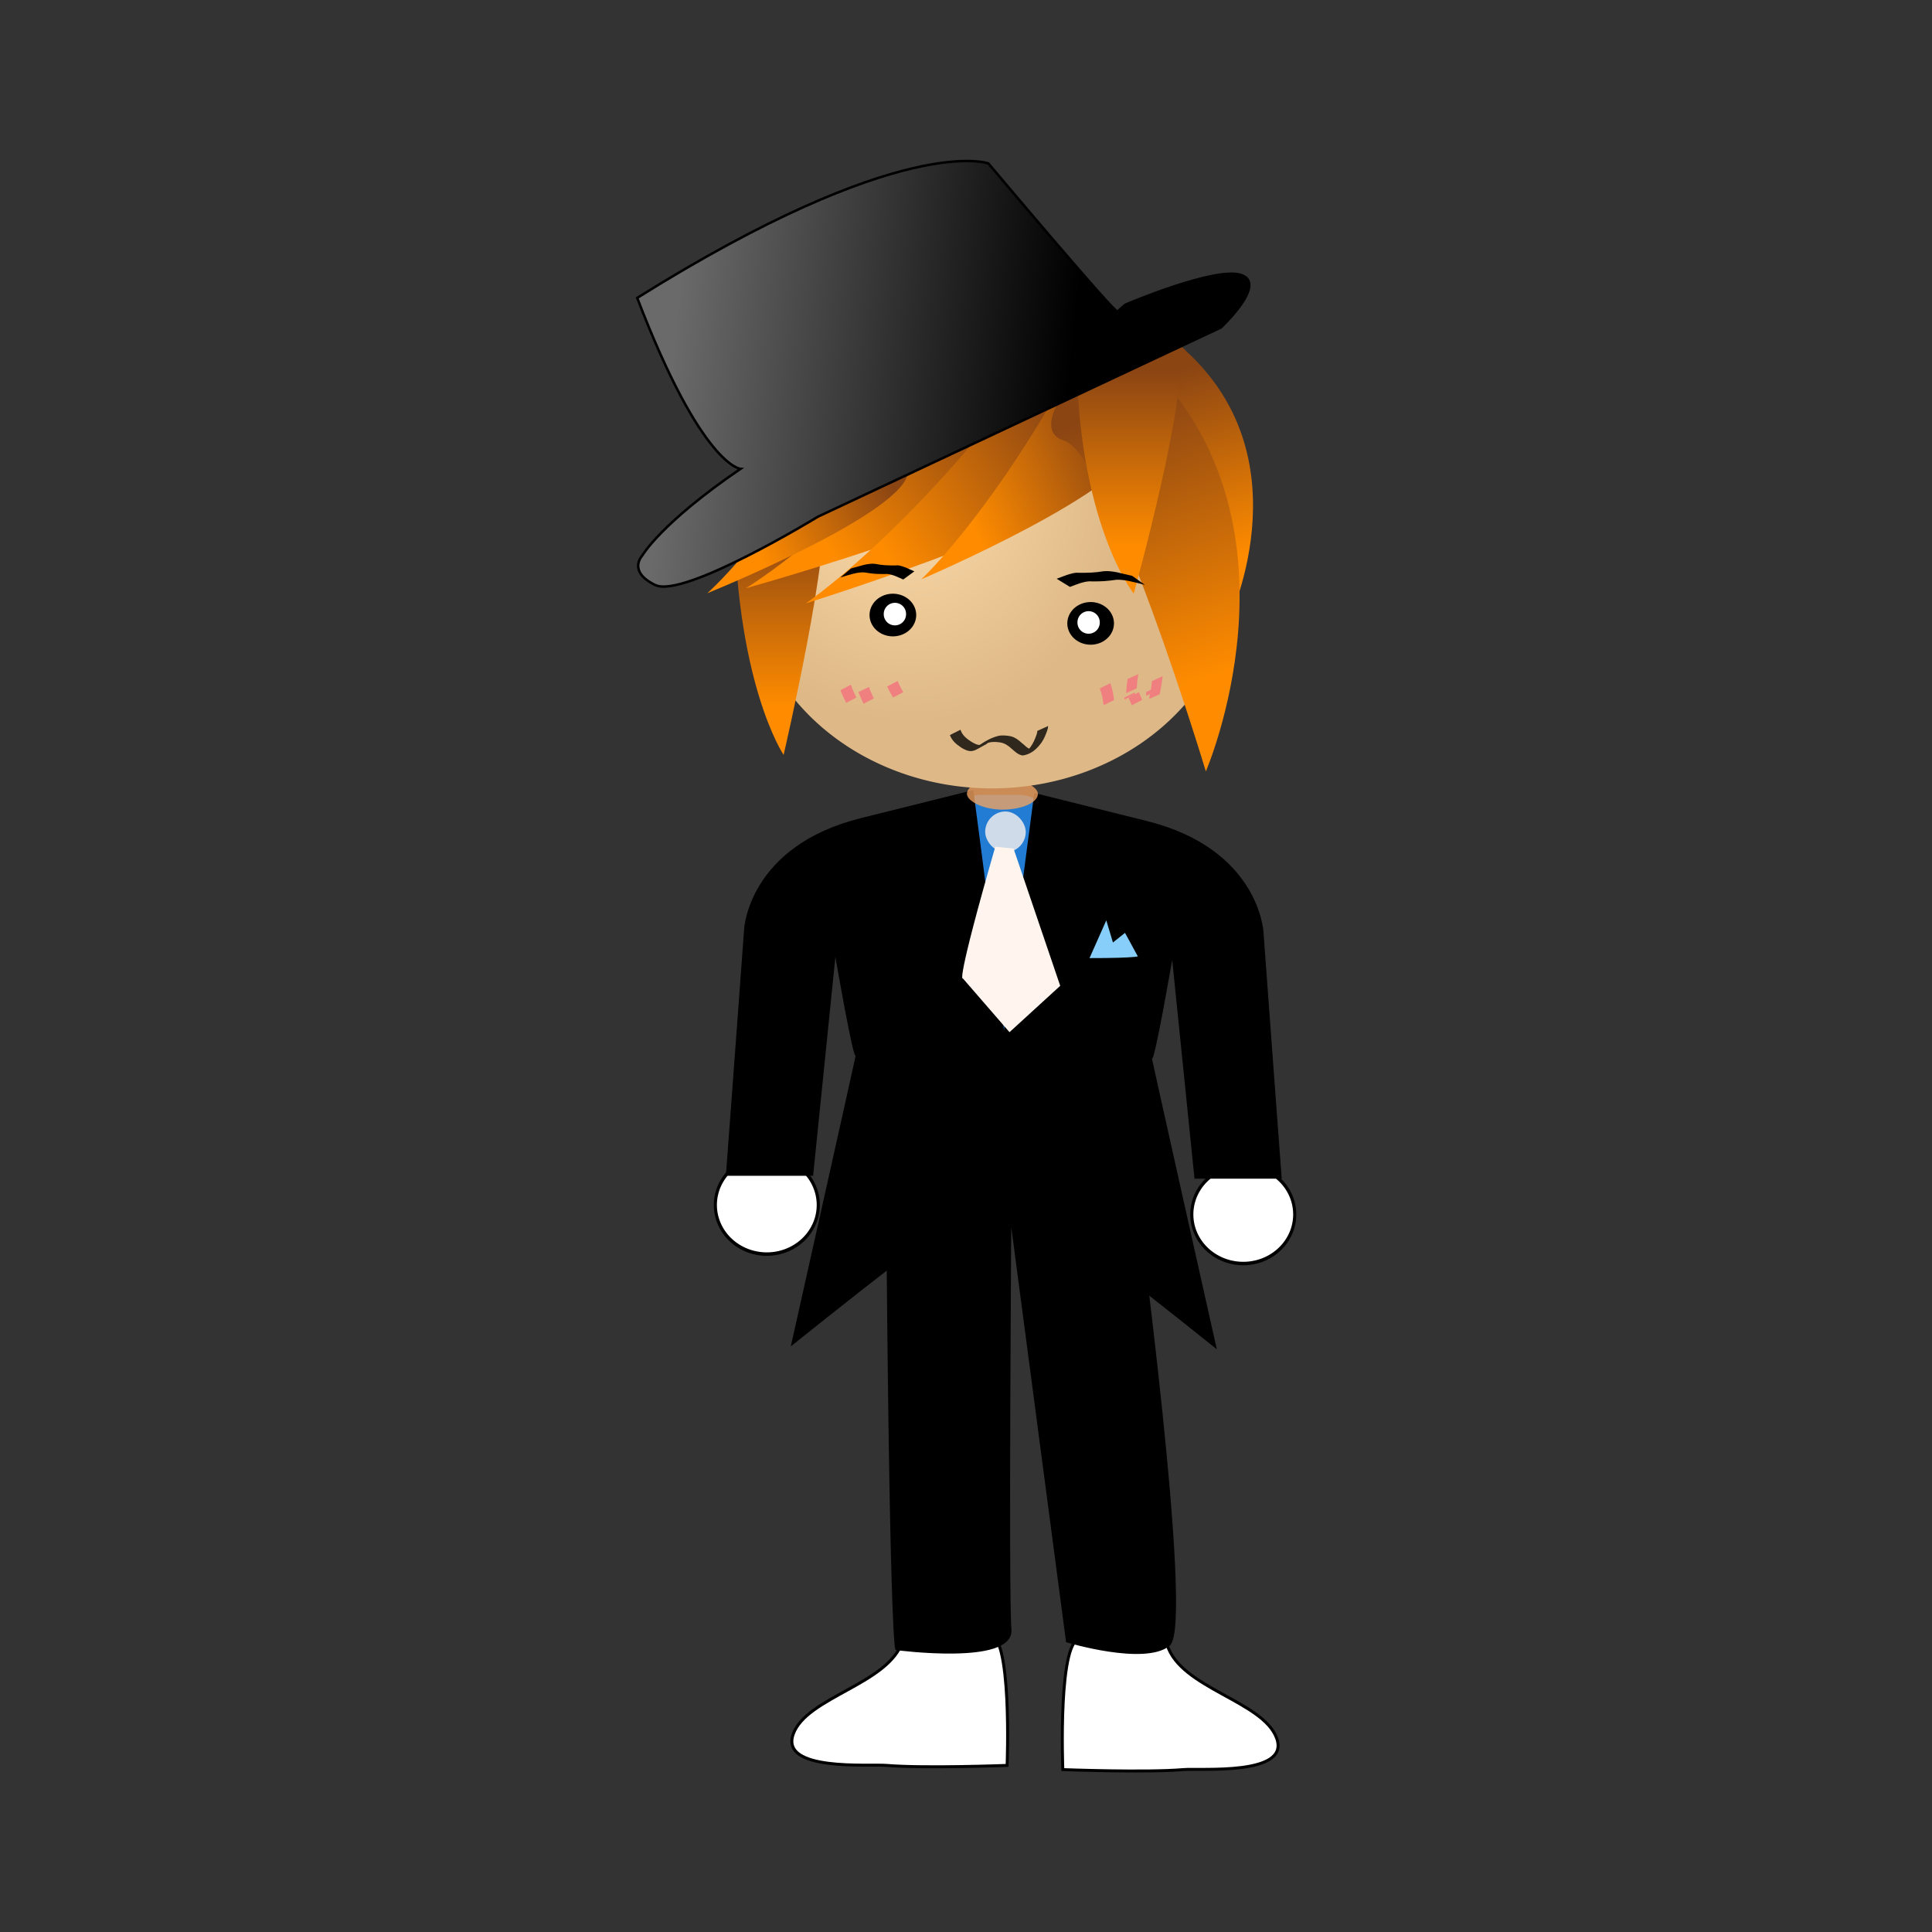 <svg:svg xmlns:dc="http://purl.org/dc/elements/1.1/" xmlns:ns1="http://sodipodi.sourceforge.net/DTD/sodipodi-0.dtd" xmlns:ns2="http://www.inkscape.org/namespaces/inkscape" xmlns:ns3="http://www.w3.org/1999/xlink" xmlns:ns5="http://creativecommons.org/ns#" xmlns:rdf="http://www.w3.org/1999/02/22-rdf-syntax-ns#" xmlns:svg="http://www.w3.org/2000/svg" height="799.964" id="svg2" version="1.0" viewBox="-82.153 -34.883 799.964 799.964" width="799.964" ns1:docname="05.svg" ns1:version="0.32" ns2:output_extension="org.inkscape.output.svg.inkscape" ns2:version="0.46">
  <svg:rect x="-82.153" y="-34.883" width="799.964" height="799.964" fill="#333333" stroke="none"/>
  <svg:defs id="defs4">
    <svg:linearGradient id="linearGradient3576" ns2:collect="always">
      <svg:stop id="stop3578" offset="0" style="stop-color:#8b4513" />
      <svg:stop id="stop3580" offset="1" style="stop-color:#ff8c00" />
    </svg:linearGradient>
    <svg:radialGradient cx="297.88" cy="235.54" gradientTransform="matrix(.216 1.093 -.923 .182 451 -129.16)" gradientUnits="userSpaceOnUse" id="radialGradient2789" r="131.36" ns2:collect="always">
      <svg:stop id="stop2395" offset="0" style="stop-color:#ffdead" />
      <svg:stop id="stop2397" offset="1" style="stop-color:#deb887" />
    </svg:radialGradient>
    <svg:linearGradient gradientTransform="translate(-10.743 15.626)" gradientUnits="userSpaceOnUse" id="linearGradient2827" x1="209" x2="373.08" y1="76.179" y2="92.543" ns2:collect="always">
      <svg:stop id="stop3581" offset="0" style="stop-color:#6a6a6a" />
      <svg:stop id="stop3583" offset="1" style="stop-color:#000000" />
    </svg:linearGradient>
    <svg:linearGradient gradientTransform="matrix(.996 0 0 .765 327.37 -142.95)" gradientUnits="userSpaceOnUse" id="linearGradient2830" x1="57.859" x2="57.859" y1="341.83" y2="437.54" ns2:collect="always" ns3:href="#linearGradient3576" />
    <svg:linearGradient gradientTransform="matrix(1.096 0 0 1.15 418.21 -337.69)" gradientUnits="userSpaceOnUse" id="linearGradient2833" x1="-31.253" x2="1.953" y1="409.22" y2="506.88" ns2:collect="always" ns3:href="#linearGradient3576" />
    <svg:linearGradient gradientTransform="matrix(.86 0 0 .786 426.55 -201.33)" gradientUnits="userSpaceOnUse" id="linearGradient2836" x1="-31.253" x2="1.953" y1="409.22" y2="506.88" ns2:collect="always" ns3:href="#linearGradient3576" />
    <svg:linearGradient gradientTransform="matrix(.549 0 0 .727 218.21 -39.199)" gradientUnits="userSpaceOnUse" id="linearGradient2840" x1="116.22" x2="26.37" y1="266.63" y2="324.25" ns2:collect="always" ns3:href="#linearGradient3576" />
    <svg:linearGradient gradientTransform="matrix(.594 0 0 .831 307.42 -80.535)" gradientUnits="userSpaceOnUse" id="linearGradient2843" x1="116.22" x2="26.37" y1="266.63" y2="324.25" ns2:collect="always" ns3:href="#linearGradient3576" />
    <svg:linearGradient gradientTransform="matrix(.865 0 0 .882 263.27 -88.342)" gradientUnits="userSpaceOnUse" id="linearGradient2846" x1="116.22" x2="26.37" y1="266.63" y2="324.25" ns2:collect="always" ns3:href="#linearGradient3576" />
    <svg:linearGradient gradientTransform="matrix(.86 0 0 .786 238.42 -61.586)" gradientUnits="userSpaceOnUse" id="linearGradient2849" x1="116.22" x2="26.37" y1="266.63" y2="324.25" ns2:collect="always" ns3:href="#linearGradient3576" />
    <svg:linearGradient gradientTransform="matrix(.86 0 0 .786 190.55 -86.157)" gradientUnits="userSpaceOnUse" id="linearGradient2861" x1="57.859" x2="57.859" y1="341.83" y2="437.54" ns2:collect="always" ns3:href="#linearGradient3576" />
    <svg:linearGradient gradientTransform="translate(-12.696 13.673)" gradientUnits="userSpaceOnUse" id="linearGradient2866" x1="407.26" x2="414.28" y1="312.53" y2="472.7" ns2:collect="always">
      <svg:stop id="stop3597" offset="0" style="stop-color:#000000" />
      <svg:stop id="stop3599" offset="1" style="stop-color:#000000" />
    </svg:linearGradient>
    <svg:linearGradient gradientTransform="translate(-11.72 11.72)" gradientUnits="userSpaceOnUse" id="linearGradient2869" x1="300.81" x2="276.39" y1="324.25" y2="483.44" ns2:collect="always">
      <svg:stop id="stop3589" offset="0" style="stop-color:#000000" />
      <svg:stop id="stop3591" offset="1" style="stop-color:#000000" />
    </svg:linearGradient>
  </svg:defs>
  <ns1:namedview bordercolor="#666666" borderopacity="1.0" gridtolerance="10000" guidetolerance="10" id="base" objecttolerance="10" pagecolor="#ffffff" showgrid="false" showguides="true" units="cm" ns2:current-layer="layer1" ns2:cx="206.88798" ns2:cy="479.31033" ns2:document-units="px" ns2:guide-bbox="true" ns2:pageopacity="0.0" ns2:pageshadow="2" ns2:window-height="972" ns2:window-width="1280" ns2:window-x="0" ns2:window-y="0" ns2:zoom="1.0239077">
    <ns1:guide id="guide2457" orientation="0,1" position="192.4,736.394" />
    <ns2:grid enabled="true" id="grid3421" type="xygrid" visible="true" />
  </ns1:namedview>
  <svg:g id="layer1" ns2:groupmode="layer" ns2:label="Layer 1">
    <svg:g id="g2735">
      <svg:path d="m291.68 644.36c-5.53 18.11-39.85 23.28-45.39 38.8-5.53 15.53 31.34 12.32 38.75 12.94 15.5 1.29 49.81 0 49.81 0s2.22-55.62-7.75-54.32c-9.96 1.29-39.85 0-35.42 2.58z" id="path4855" style="fill-rule:evenodd;stroke:#000000;stroke-width:1.225px;fill:#ffffff" ns1:nodetypes="csscsc" />
      <svg:path d="m401.1 646.11c5.53 18.11 39.85 23.28 45.38 38.8 5.54 15.52-31.34 12.31-38.74 12.93-15.5 1.3-49.82 0-49.82 0s-2.21-55.61 7.75-54.32c9.97 1.3 39.85 0 35.43 2.59z" id="path4857" style="fill-rule:evenodd;stroke:#000000;stroke-width:1.225px;fill:#ffffff" ns1:nodetypes="csscsc" />
      <svg:path d="m84.969 441.93a16.603 14.161 0 1 1 -33.207 0 16.603 14.161 0 1 1 33.207 0z" id="path4859" style="fill-rule:evenodd;stroke:#000000;stroke-width:1px;fill:#ffffff" transform="matrix(1.283 0 0 1.436 147.64 -170.56)" ns1:cx="68.36554" ns1:cy="441.93436" ns1:rx="16.60306" ns1:ry="14.161432" ns1:type="arc" />
      <svg:path d="m84.969 441.93a16.603 14.161 0 1 1 -33.207 0 16.603 14.161 0 1 1 33.207 0z" id="path4861" style="fill-rule:evenodd;stroke:#000000;stroke-width:1px;fill:#ffffff" transform="matrix(1.283 0 0 1.436 344.92 -166.65)" ns1:cx="68.36554" ns1:cy="441.93436" ns1:rx="16.60306" ns1:ry="14.161432" ns1:type="arc" />
      <svg:path d="m285.41 448.51c1.26 191.26 3.78 199.16 3.78 199.16s47.99 6.33 46.73-7.9 0-177.04 0-177.04l24 181.78s31.57 9.49 41.67 1.58c10.11-7.9-13.89-186.52-13.89-186.52" id="path4817" style="fill-rule:evenodd;stroke:#000000;stroke-width:1.447px;fill:#000000" />
      <svg:rect height="155.87" id="rect3813" rx="17.198" style="fill-opacity:.782;stroke-opacity:0;fill:#1e90ff" width="49.55" x="307.29" y="294.21" />
      <svg:path d="m274.67 303.78c-47.03 11.52-48.71 46.07-48.71 46.07l-5.04 68.34-2.52 33.78h36.12l9.23-90.6s7.56 43.76 8.4 40.69-26.87 120.55-26.87 120.55 90.7-72.94 94.06-69.87-18.48-160.48-18.48-160.48l-46.19 11.52z" id="path3021" style="fill-rule:evenodd;fill:url(#linearGradient2869)" />
      <svg:path d="m392.29 304.96c47.03 11.52 48.71 46.07 48.71 46.07l5.04 68.34 2.52 33.79h-36.12l-9.23-90.61s-7.56 43.77-8.4 40.7 26.87 120.55 26.87 120.55-90.7-72.95-94.06-69.87c-3.36 3.07 18.48-160.48 18.48-160.48l46.19 11.51z" id="path3023" style="fill-rule:evenodd;fill:url(#linearGradient2866)" />
      <svg:rect height="13.053" id="rect3039" rx="17.198" style="fill-opacity:.782;stroke-opacity:0;fill:#f4a460" width="29.394" x="318.21" y="287.3" />
      <svg:path d="m480.51 298.37a131.36 123.55 0 1 1 -262.72 0 131.36 123.55 0 1 1 262.72 0z" id="path2383" style="stroke-width:0;fill:url(#radialGradient2789)" transform="matrix(.77 0 0 .727 59.715 -15.176)" ns1:cx="349.15256" ns1:cy="298.36673" ns1:rx="131.3595" ns1:ry="123.54629" ns1:type="arc" />
      <svg:path d="m221.78 172.46c0 74.89 20.53 105.23 20.53 105.23s20.53-88.17 15.97-104.28c-4.56-16.12-38.78-1.9-36.5-0.95z" id="path3530" style="fill-rule:evenodd;fill:url(#linearGradient2861)" ns1:nodetypes="ccsc" />
      <svg:g id="g3287" transform="matrix(.86 0 0 .786 309.81 15.198)">
        <svg:path d="m-14.65 260.28a11.231 11.231 0 1 1 -22.463 0 11.231 11.231 0 1 1 22.463 0z" id="path3277" style="stroke-width:0;fill:#000000" ns1:cx="-25.881239" ns1:cy="260.27737" ns1:rx="11.231481" ns1:ry="11.231481" ns1:type="arc" />
        <svg:path d="m74.225 230.49a5.372 5.86 0 1 1 -10.743 0 5.372 5.86 0 1 1 10.743 0z" id="path3285" style="stroke-width:0;fill:#ffffff" transform="translate(-93.758 29.3)" ns1:cx="68.853859" ns1:cy="230.48952" ns1:rx="5.3715777" ns1:ry="5.8599033" ns1:type="arc" />
      </svg:g>
      <svg:g id="g3291" transform="matrix(-.86 0 0 .786 347.18 18.654)">
        <svg:path d="m-14.65 260.28a11.231 11.231 0 1 1 -22.463 0 11.231 11.231 0 1 1 22.463 0z" id="path3293" style="stroke-width:0;fill:#000000" ns1:cx="-25.881239" ns1:cy="260.27737" ns1:rx="11.231481" ns1:ry="11.231481" ns1:type="arc" />
        <svg:path d="m74.225 230.49a5.372 5.86 0 1 1 -10.743 0 5.372 5.86 0 1 1 10.743 0z" id="path3295" style="stroke-width:0;fill:#ffffff" transform="translate(-93.758 29.3)" ns1:cx="68.853859" ns1:cy="230.48952" ns1:rx="5.3715777" ns1:ry="5.8599033" ns1:type="arc" />
      </svg:g>
      <svg:path d="m314.01 128.84c-47.87 56.05-87.35 79.86-87.35 79.86s129.34-36.09 130.18-54.52-33.59-32.25-42.83-25.34z" id="path3474" style="fill:url(#linearGradient2849);fill-rule:evenodd" />
      <svg:path d="m314.01 128.84c-47.87 56.05-87.35 79.86-87.35 79.86s129.34-36.09 130.18-54.52-33.59-32.25-42.83-25.34z" id="path3484" style="fill-rule:evenodd;fill:url(#linearGradient2849)" />
      <svg:path d="m339.34 125.36c-48.18 62.9-87.91 89.62-87.91 89.62s130.17-40.5 131.02-61.18c0.84-20.69-33.81-36.2-43.11-28.44z" id="path3486" style="fill-rule:evenodd;fill:url(#linearGradient2846)" />
      <svg:path d="m359.6 120.63c-33.05 59.22-60.3 84.36-60.3 84.36s89.29-38.12 89.87-57.59-23.19-34.07-29.57-26.77z" id="path3490" style="fill-rule:evenodd;fill:url(#linearGradient2843)" />
      <svg:path d="m266.49 136.9c-30.58 51.84-55.79 73.85-55.79 73.85s82.61-33.37 83.15-50.41c0.54-17.05-21.46-29.83-27.36-23.44z" id="path3494" style="fill-rule:evenodd;fill:url(#linearGradient2840)" />
      <svg:path d="m408.91 110.41c50.39 46.07 16.8 113.64 16.8 113.64s-31.08-89.84-46.2-93.67c-15.11-3.84 15.96-35.326 29.4-19.97z" id="path3574" style="fill-rule:evenodd;fill:url(#linearGradient2836)" />
      <svg:path d="m395.73 118.29c64.22 67.38 21.41 166.22 21.41 166.22s-39.6-131.41-58.87-137.02c-19.26-5.62 20.34-51.665 37.46-29.2z" id="path3584" style="fill-rule:evenodd;fill:url(#linearGradient2833)" />
      <svg:path d="m363.53 108.57c0 72.84 23.76 102.34 23.76 102.34s23.77-85.74 18.49-101.42c-5.28-15.672-44.89-1.84-42.25-0.92z" id="path3552" style="fill-rule:evenodd;fill:url(#linearGradient2830)" ns1:nodetypes="ccsc" />
      <svg:path d="m224.46 159.24s-16.03-0.95-42.77-70.772c110.14-68.882 145.42-55.672 145.42-55.672s52.39 62.277 53.46 61.334l1.07-0.944 2.14-1.887s37.42-16.041 48.12-12.267c10.69 3.775-8.56 21.698-8.56 21.698l-166.8 78.32s-55.6 33.97-67.36 28.31-5.35-12.27-5.35-12.27 7.49-13.21 40.63-35.85z" id="path3522" style="fill-rule:evenodd;stroke:#000000;stroke-width:1.028px;fill:url(#linearGradient2827)" />
      <svg:path d="m270.2 200.5c1.79-0.47 3.57-1.02 5.36-1.49 1.52-0.33 3.09-0.62 4.64-0.42 1.4 0.29 2.81 0.47 4.23 0.57 1.4 0.08 2.81 0.08 4.21 0.08 1.52-0.21 2.86 0.4 4.28 0.88 1.19 0.49 2.33 1.1 3.53 1.57l-4.61 3.38c-1.18-0.49-2.32-1.09-3.52-1.54-1.38-0.48-2.71-0.9-4.18-0.73-1.41 0-2.83-0.01-4.23-0.11-1.42-0.12-2.83-0.35-4.24-0.57-1.52-0.07-3.03 0.18-4.51 0.56-1.8 0.49-3.6 0.97-5.37 1.56l4.41-3.74z" id="path3273" style="stroke-width:0;fill:#000000" />
      <svg:path d="m386.65 203.56c-2.14-0.47-4.25-1.02-6.39-1.5-1.81-0.33-3.68-0.61-5.53-0.41-1.67 0.28-3.35 0.47-5.04 0.56-1.67 0.08-3.35 0.08-5.02 0.09-1.81-0.21-3.41 0.4-5.09 0.88-1.43 0.48-2.78 1.1-4.21 1.57l5.49 3.38c1.41-0.49 2.77-1.09 4.2-1.54 1.64-0.48 3.22-0.91 4.98-0.73 1.68-0.01 3.36-0.01 5.04-0.12 1.7-0.12 3.37-0.35 5.05-0.57 1.81-0.06 3.62 0.19 5.38 0.56 2.14 0.5 4.28 0.98 6.39 1.56l-5.25-3.73z" id="path3275" style="stroke-width:0;fill:#000000" />
      <svg:path d="m270.19 248.63c0.53 1.85 1.41 3.58 2.26 5.32l-4.26 2.19c-0.84-1.73-1.72-3.44-2.34-5.25l4.34-2.26z" id="path3590" style="fill:#f08080" />
      <svg:path d="m277.67 249.54c0.53 1.63 1.25 3.22 1.98 4.78l-4.26 2.19c-0.75-1.59-1.48-3.19-2.11-4.82l4.39-2.15z" id="path3592" style="fill:#f08080" />
      <svg:path d="m289.5 247.09c0.64 1.6 1.51 3.11 2.35 4.63l-4.23 2.21c-0.86-1.51-1.74-3.01-2.45-4.58l4.33-2.26z" id="path3594" style="fill:#f08080" />
      <svg:path d="m377.61 248.01c0.58 1.73 1.03 3.48 1.32 5.28 0.14 1.14 0.05 0.58 0.26 1.69l-4.35 2.12c-0.24-1.14-0.15-0.56-0.27-1.71-0.26-1.78-0.67-3.54-1.35-5.23l4.39-2.15z" id="path3596" style="fill:#f08080" />
      <svg:path d="m387.69 251.85c0.07 0.24 0.14 0.47 0.21 0.71l-4.34 2.17c-0.09-0.24-0.17-0.49-0.26-0.73l4.39-2.15z" id="path3598" style="fill:#f08080" />
      <svg:path d="m389.21 244.25c-0.41 1.93-0.57 3.9-0.68 5.87l-4.4 2.02c0.12-1.98 0.3-3.95 0.6-5.9l4.48-1.99z" id="path3600" style="fill:#f08080" />
      <svg:path d="m396.85 249.58c-0.02 1.03-0.01 0.49-0.02 1.6l-4.4 2.05c-0.01-1.1 0-0.57-0.02-1.58l4.44-2.07z" id="path3602" style="fill:#f08080" />
      <svg:path d="m389.44 251.7c0.46 1.07 0.85 2.16 1.33 3.23l-4.28 2.2c-0.49-1.05-0.89-2.12-1.38-3.17l4.33-2.26z" id="path3604" style="fill:#f08080" />
      <svg:path d="m399.28 245.11c-0.29 2.17-0.63 4.33-1.05 6.48-0.05 0.32-0.11 0.63-0.16 0.95l-4.42 1.98c0.06-0.32 0.11-0.64 0.17-0.96 0.42-2.14 0.83-4.28 1-6.46l4.46-1.99z" id="path3606" style="fill:#f08080" />
      <svg:path d="m315.55 267.27c0.71 2.32 2.55 3.72 4.6 5.05 1.15 0.62 2.5 1.49 3.93 1.2 0.31-0.07 1.13-0.49 0.86-0.34-1.1 0.6-2.25 1.14-3.38 1.71 2.87-2.01 5.87-4.08 9.39-5 1.71-0.46 3.38-0.24 5.1 0.02 1.97 0.4 3.5 1.54 4.88 2.84 1.13 0.78 2.18 2.25 3.65 2.55 0.24 0.05 0.5-0.01 0.75-0.02l0.66-0.27c-1.24 0.62-2.43 1.3-3.7 1.84-0.24 0.11 0.39-0.32 0.57-0.49 0.65-0.63 1.21-1.34 1.75-2.04 1.07-1.49 1.76-3.14 2.37-4.82 0.36-1.17 0.23-0.59 0.4-1.75l4.45-2.02c-0.13 1.24-0.01 0.62-0.36 1.84-0.6 1.71-1.28 3.39-2.31 4.94-1.86 2.55-4.25 4.95-7.88 5.42-1.9-0.29-3.23-1.65-4.58-2.82-1.33-1.23-2.81-2.28-4.72-2.59-1.68-0.24-3.32-0.35-4.96 0.15-1.65 0.52-4.79 2.11 1.74-1.21 0.3-0.15-0.58 0.35-0.85 0.53-0.3 0.2-0.58 0.41-0.86 0.62-0.29 0.22-0.58 0.44-0.86 0.65-4.9 2.56-5.76 4.14-10.21 1.48-2.11-1.4-3.98-2.91-4.8-5.27l4.37-2.2z" id="path2669" style="fill-opacity:.782;stroke-opacity:0;fill:#000000" />
      <svg:path d="m329.96 315.71c-16.79 58.36-13.43 54.52-13.43 54.52l19.31 22.27 21-19.2-19.32-56.82" id="path4159" style="fill-rule:evenodd;fill:#fff5ee" />
      <svg:rect height="16.893" id="rect4155" rx="17.198" style="fill-opacity:.782;stroke-opacity:0;fill:#fff5ee" width="16.797" x="325.77" y="301.12" />
      <svg:path d="m368.2 362.34c22.46 0 21.48-0.98 21.48-0.98l-5.86-10.74-4.88 3.9-2.93-9.76-7.81 17.58z" id="path4220" style="fill-rule:evenodd;stroke:#000000;stroke-width:1px;fill:#87cefa" />
    </svg:g>
  </svg:g>
</svg:svg>